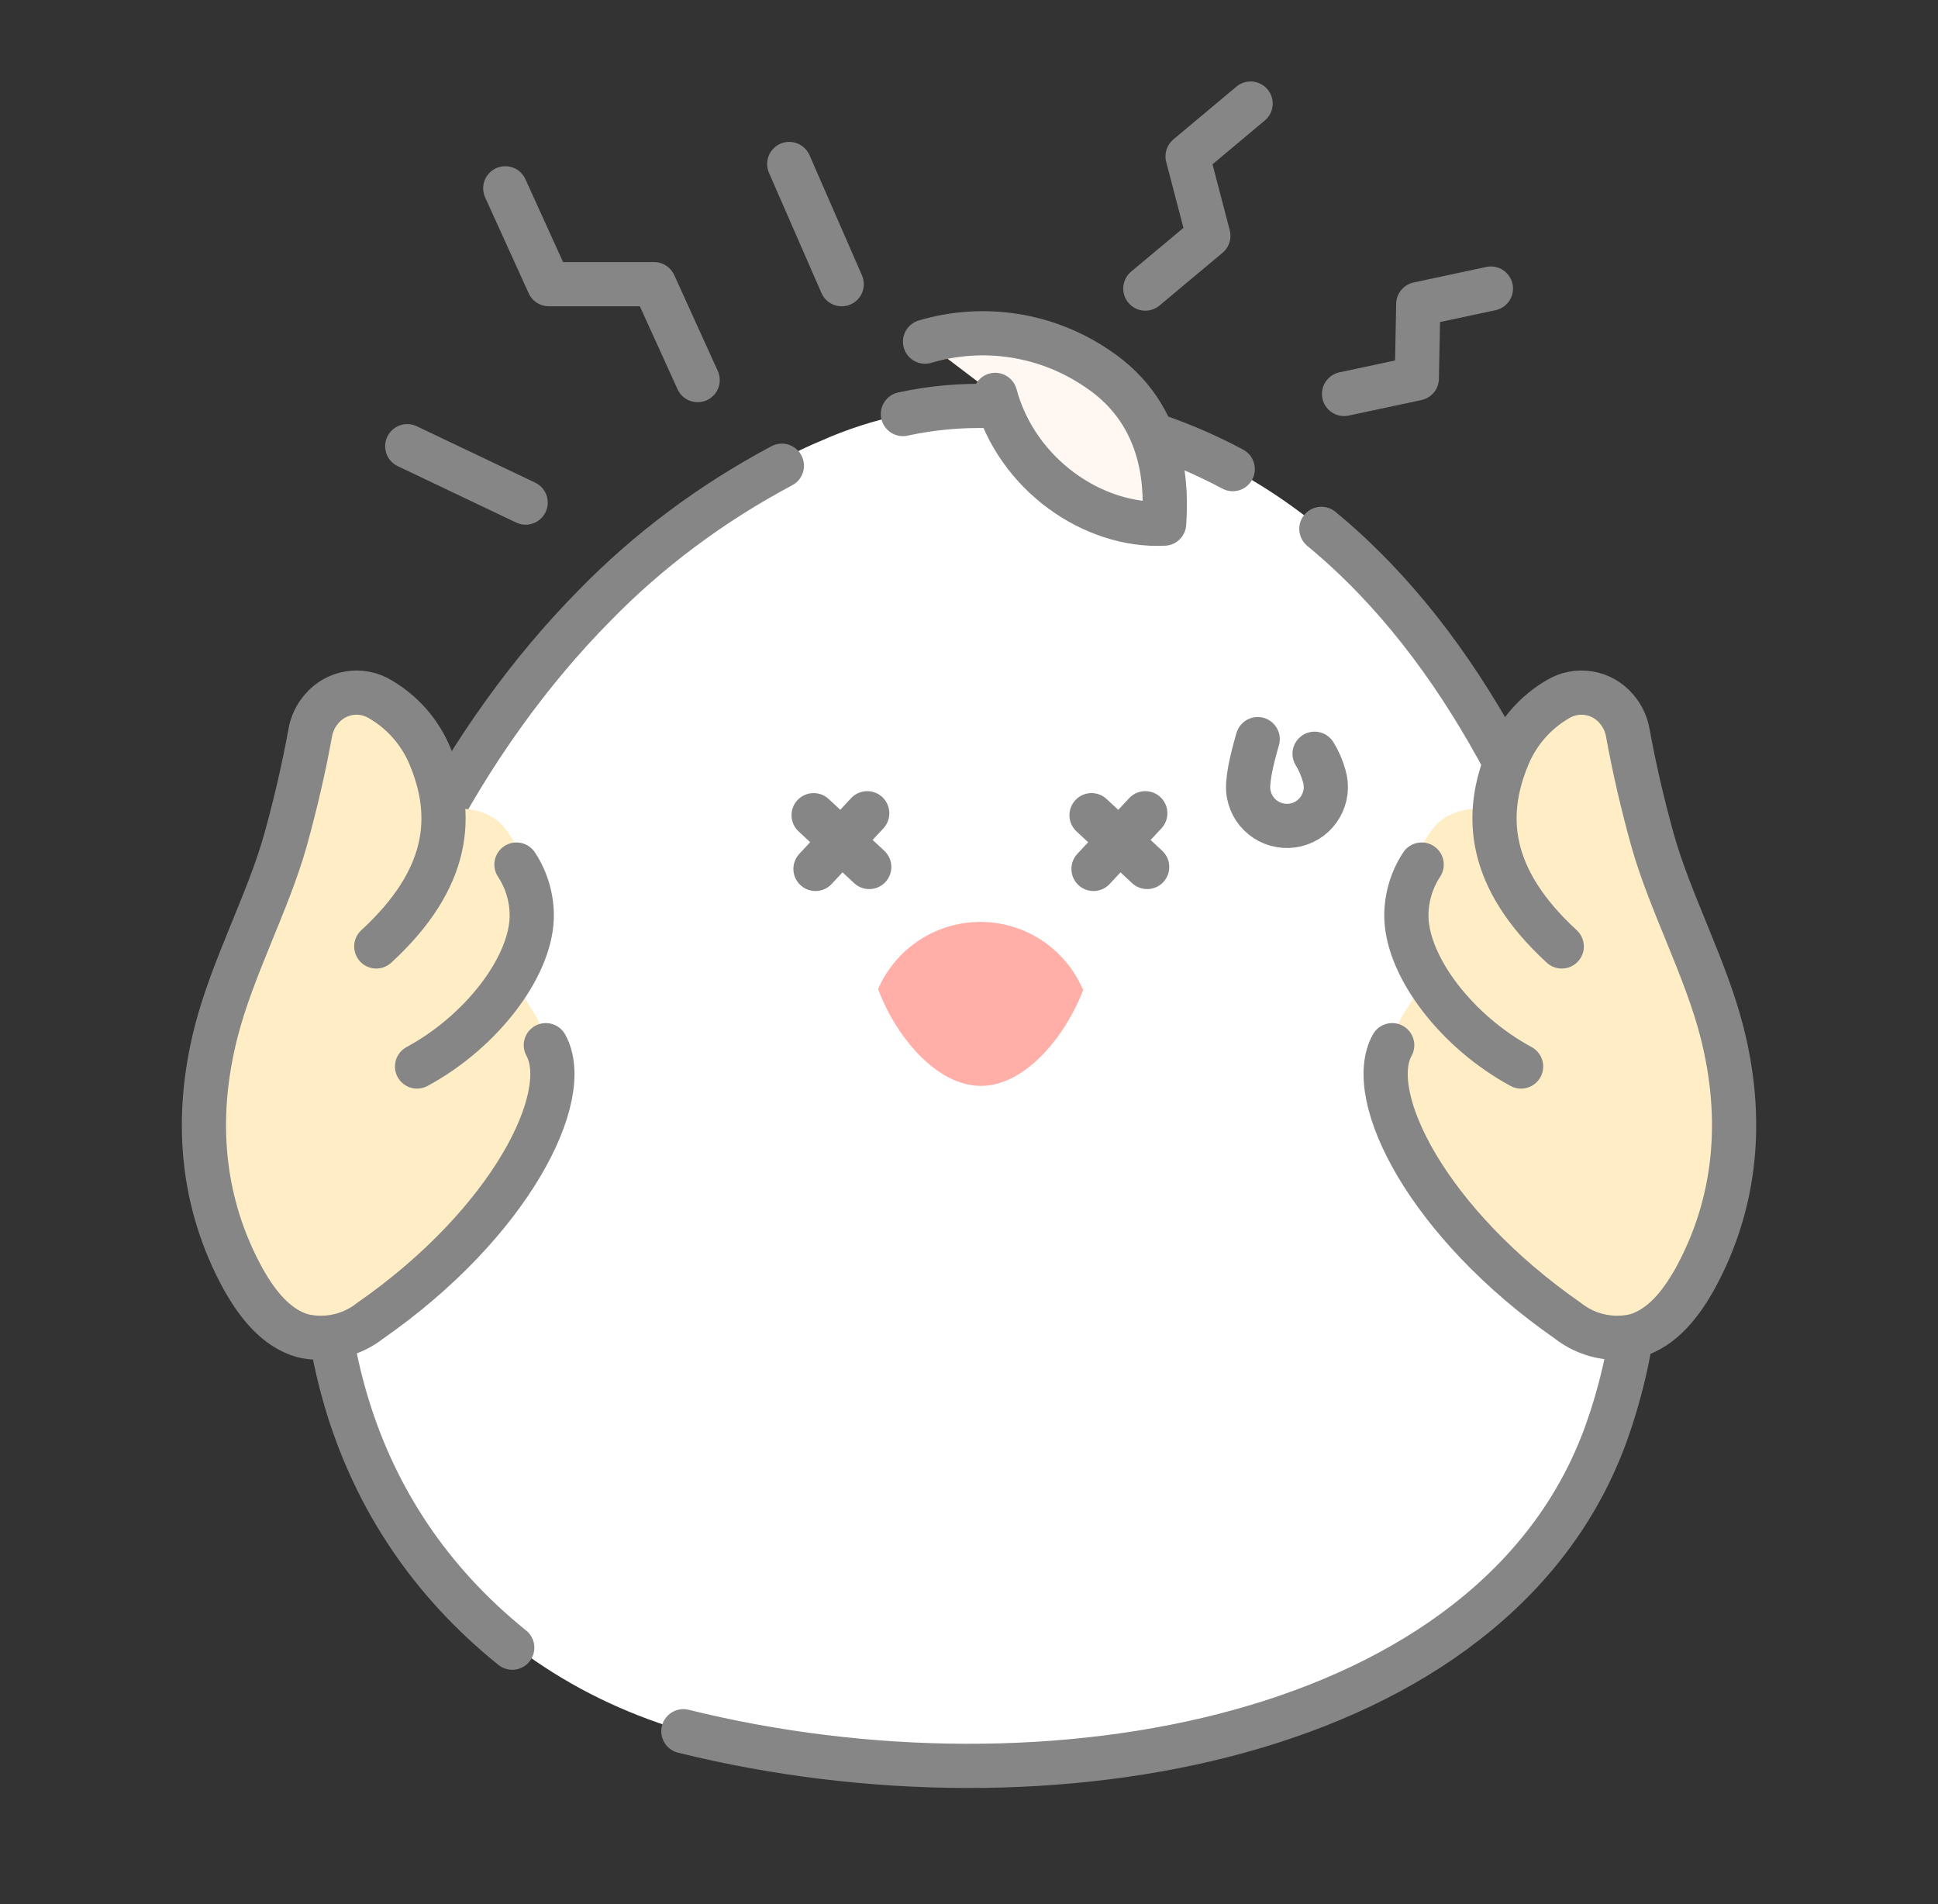 <svg width="57" height="56" viewBox="0 0 57 56" fill="none" xmlns="http://www.w3.org/2000/svg">
<rect x="0" y="0" width="57" height="56" fill="#333333" stroke="none"/>
<path d="M29.137 11.943C36.577 12.191 41.121 16.755 44.033 22.003C44.455 22.761 44.839 23.542 45.186 24.351C45.366 24.773 45.544 25.199 45.717 25.628C47.83 30.856 49.247 36.611 47.224 42.204C43.961 51.168 34.931 52.335 24.646 51.728C22.837 51.623 21.057 51.267 19.372 50.672C17.772 50.119 16.295 49.318 15.009 48.308C11.076 45.132 9.512 40.705 9.467 36.5C9.411 31.225 11.106 27.674 13.551 23.029C15.578 19.18 19.579 14.88 24.137 12.969C25.687 12.274 27.402 11.922 29.137 11.943Z" fill="white"/>
<path d="M38.864 15.554C41.012 17.325 42.696 19.578 44.033 21.996C44.455 22.754 44.839 23.535 45.186 24.344C45.367 24.766 45.544 25.192 45.717 25.621C47.831 30.849 49.247 36.604 47.224 42.197C43.961 51.161 30.821 53.572 20.099 50.916" stroke="#868686" stroke-width="1.3" stroke-linecap="round" stroke-linejoin="round"/>
<path d="M26.556 12.177C27.401 11.994 28.269 11.915 29.137 11.943C31.65 12.005 34.103 12.643 36.257 13.797" stroke="#868686" stroke-width="1.3" stroke-linecap="round" stroke-linejoin="round"/>
<path d="M15.066 48.458C5.271 40.571 9.893 25.484 17.485 17.811C19.064 16.188 20.925 14.799 22.996 13.697" stroke="#868686" stroke-width="1.3" stroke-linecap="round" stroke-linejoin="round"/>
<path d="M31.84 29.079C31.584 28.495 31.164 27.998 30.63 27.649C30.096 27.3 29.473 27.114 28.835 27.114C28.197 27.114 27.574 27.3 27.04 27.649C26.506 27.998 26.086 28.495 25.83 29.079V29.096C26.31 30.407 27.507 31.936 28.848 31.936C30.19 31.936 31.374 30.407 31.866 29.096L31.84 29.079Z" fill="#FFAFA7"/>
<path d="M23.985 25.555L25.507 23.918" stroke="#868686" stroke-width="1.3" stroke-linecap="round" stroke-linejoin="round"/>
<path d="M23.93 23.975L25.566 25.498" stroke="#868686" stroke-width="1.3" stroke-linecap="round" stroke-linejoin="round"/>
<path d="M32.162 25.555L33.685 23.918" stroke="#868686" stroke-width="1.3" stroke-linecap="round" stroke-linejoin="round"/>
<path d="M32.104 23.975L33.74 25.498" stroke="#868686" stroke-width="1.3" stroke-linecap="round" stroke-linejoin="round"/>
<path d="M14.895 24.421C15.284 24.939 15.534 25.547 15.622 26.189C15.709 26.831 15.631 27.484 15.395 28.087C15.299 28.331 15.265 28.595 15.296 28.855C15.327 29.115 15.422 29.364 15.572 29.579C15.895 30.051 16.104 30.591 16.186 31.158C16.267 31.724 16.218 32.301 16.042 32.845C15.944 33.173 15.748 33.463 15.481 33.676C15.213 33.889 14.887 34.015 14.546 34.038C14.205 34.061 13.865 33.978 13.572 33.802C13.279 33.626 13.047 33.365 12.906 33.053C12.457 32.014 9.979 31.303 9.637 30.32C9.046 28.643 10.76 26.749 10.978 25.417C11.23 23.908 14.036 23.154 14.895 24.421Z" fill="#FFEDC5"/>
<path d="M16.054 30.739C16.882 32.231 15.021 35.967 10.886 38.844C10.61 39.062 10.287 39.214 9.944 39.29C9.6 39.366 9.244 39.364 8.901 39.284C8.106 39.056 7.56 38.335 7.164 37.637C5.906 35.357 5.719 32.872 6.349 30.377C6.832 28.469 7.885 26.537 8.398 24.703C8.69 23.65 8.935 22.597 9.126 21.544C9.172 21.285 9.288 21.044 9.461 20.846C9.668 20.601 9.956 20.438 10.273 20.387C10.59 20.336 10.915 20.4 11.188 20.568C11.838 20.947 12.348 21.528 12.64 22.221C13.378 23.968 13.247 25.83 11.067 27.835" fill="#FFEDC5"/>
<path d="M16.054 30.739C16.882 32.231 15.021 35.967 10.886 38.844C10.61 39.062 10.287 39.214 9.944 39.29C9.6 39.366 9.244 39.364 8.901 39.284C8.106 39.056 7.56 38.335 7.164 37.637C5.906 35.357 5.719 32.872 6.349 30.377C6.832 28.469 7.885 26.537 8.398 24.703C8.69 23.65 8.935 22.597 9.126 21.544C9.172 21.285 9.288 21.044 9.461 20.846C9.668 20.601 9.956 20.438 10.273 20.387C10.59 20.336 10.915 20.4 11.188 20.568C11.838 20.947 12.348 21.528 12.64 22.221C13.378 23.968 13.247 25.83 11.067 27.835" stroke="#868686" stroke-width="1.3" stroke-linecap="round" stroke-linejoin="round"/>
<path d="M15.19 25.427C15.498 25.895 15.655 26.447 15.639 27.007C15.585 28.465 14.157 30.343 12.266 31.366" stroke="#868686" stroke-width="1.3" stroke-linecap="round" stroke-linejoin="round"/>
<path d="M42.108 24.421C41.719 24.939 41.469 25.547 41.382 26.189C41.294 26.831 41.372 27.484 41.609 28.087C41.704 28.331 41.738 28.595 41.707 28.855C41.676 29.115 41.581 29.364 41.431 29.579C41.109 30.051 40.899 30.591 40.818 31.158C40.736 31.724 40.785 32.301 40.962 32.845C41.059 33.173 41.255 33.463 41.523 33.676C41.79 33.889 42.116 34.015 42.457 34.038C42.798 34.061 43.138 33.978 43.431 33.802C43.724 33.626 43.957 33.365 44.097 33.053C44.54 32.047 48.363 32.382 48.701 31.423C49.302 29.71 46.247 26.765 46.019 25.417C45.774 23.908 42.967 23.154 42.108 24.421Z" fill="#FFEDC5"/>
<path d="M40.947 30.739C40.119 32.231 41.98 35.967 46.115 38.844C46.392 39.062 46.714 39.214 47.057 39.29C47.401 39.366 47.757 39.364 48.1 39.284C48.895 39.056 49.441 38.335 49.837 37.637C51.095 35.357 51.282 32.872 50.652 30.377C50.169 28.469 49.116 26.537 48.603 24.703C48.311 23.65 48.066 22.597 47.875 21.544C47.829 21.285 47.713 21.044 47.54 20.846C47.333 20.601 47.045 20.438 46.728 20.387C46.411 20.336 46.086 20.4 45.813 20.568C45.163 20.947 44.653 21.528 44.361 22.221C43.623 23.968 43.754 25.83 45.934 27.835" fill="#FFEDC5"/>
<path d="M40.947 30.739C40.119 32.231 41.98 35.967 46.115 38.844C46.392 39.062 46.714 39.214 47.057 39.29C47.401 39.366 47.757 39.364 48.1 39.284C48.895 39.056 49.441 38.335 49.837 37.637C51.095 35.357 51.282 32.872 50.652 30.377C50.169 28.469 49.116 26.537 48.603 24.703C48.311 23.65 48.066 22.597 47.875 21.544C47.829 21.285 47.713 21.044 47.54 20.846C47.333 20.601 47.045 20.438 46.728 20.387C46.411 20.336 46.086 20.4 45.813 20.568C45.163 20.947 44.653 21.528 44.361 22.221C43.623 23.968 43.754 25.83 45.934 27.835" stroke="#868686" stroke-width="1.3" stroke-linecap="round" stroke-linejoin="round"/>
<path d="M41.814 25.427C41.506 25.895 41.349 26.447 41.365 27.007C41.418 28.465 42.847 30.343 44.738 31.366" stroke="#868686" stroke-width="1.3" stroke-linecap="round" stroke-linejoin="round"/>
<path d="M43.85 8.487L41.714 8.943L41.671 11.13L39.531 11.586" stroke="#868686" stroke-width="1.3" stroke-linecap="round" stroke-linejoin="round"/>
<path d="M14.861 5.538L16.142 8.358H19.238L20.519 11.178" stroke="#868686" stroke-width="1.3" stroke-linecap="round" stroke-linejoin="round"/>
<path d="M36.782 3.046L34.929 4.598L35.54 6.936L33.686 8.487" stroke="#868686" stroke-width="1.3" stroke-linecap="round" stroke-linejoin="round"/>
<path d="M24.756 8.358L23.213 4.823" stroke="#868686" stroke-width="1.3" stroke-linecap="round" stroke-linejoin="round"/>
<path d="M15.46 14.781L11.978 13.123" stroke="#868686" stroke-width="1.3" stroke-linecap="round" stroke-linejoin="round"/>
<path d="M36.991 21.738C36.817 22.339 36.656 23.009 36.726 23.348C36.754 23.502 36.812 23.648 36.898 23.778C36.984 23.908 37.096 24.019 37.226 24.104C37.356 24.189 37.503 24.247 37.657 24.273C37.81 24.3 37.967 24.295 38.119 24.259C38.27 24.222 38.413 24.155 38.538 24.062C38.662 23.968 38.767 23.851 38.844 23.715C38.921 23.58 38.971 23.43 38.988 23.276C39.006 23.121 38.991 22.964 38.946 22.815C38.883 22.587 38.788 22.369 38.664 22.168" stroke="#868686" stroke-width="1.3" stroke-linecap="round" stroke-linejoin="round"/>
<path d="M29.27 11.614C29.903 13.962 32.16 15.504 34.239 15.4C34.3 14.465 34.36 12.231 32.281 10.846C31.548 10.344 30.712 10.012 29.834 9.874C28.957 9.736 28.059 9.796 27.207 10.048" fill="#FFF8F2"/>
<path d="M29.27 11.614C29.903 13.962 32.16 15.504 34.239 15.4C34.3 14.465 34.36 12.231 32.281 10.846C31.548 10.344 30.712 10.012 29.834 9.874C28.957 9.736 28.059 9.796 27.207 10.048" stroke="#868686" stroke-width="1.3" stroke-linecap="round" stroke-linejoin="round"/>
</svg>
